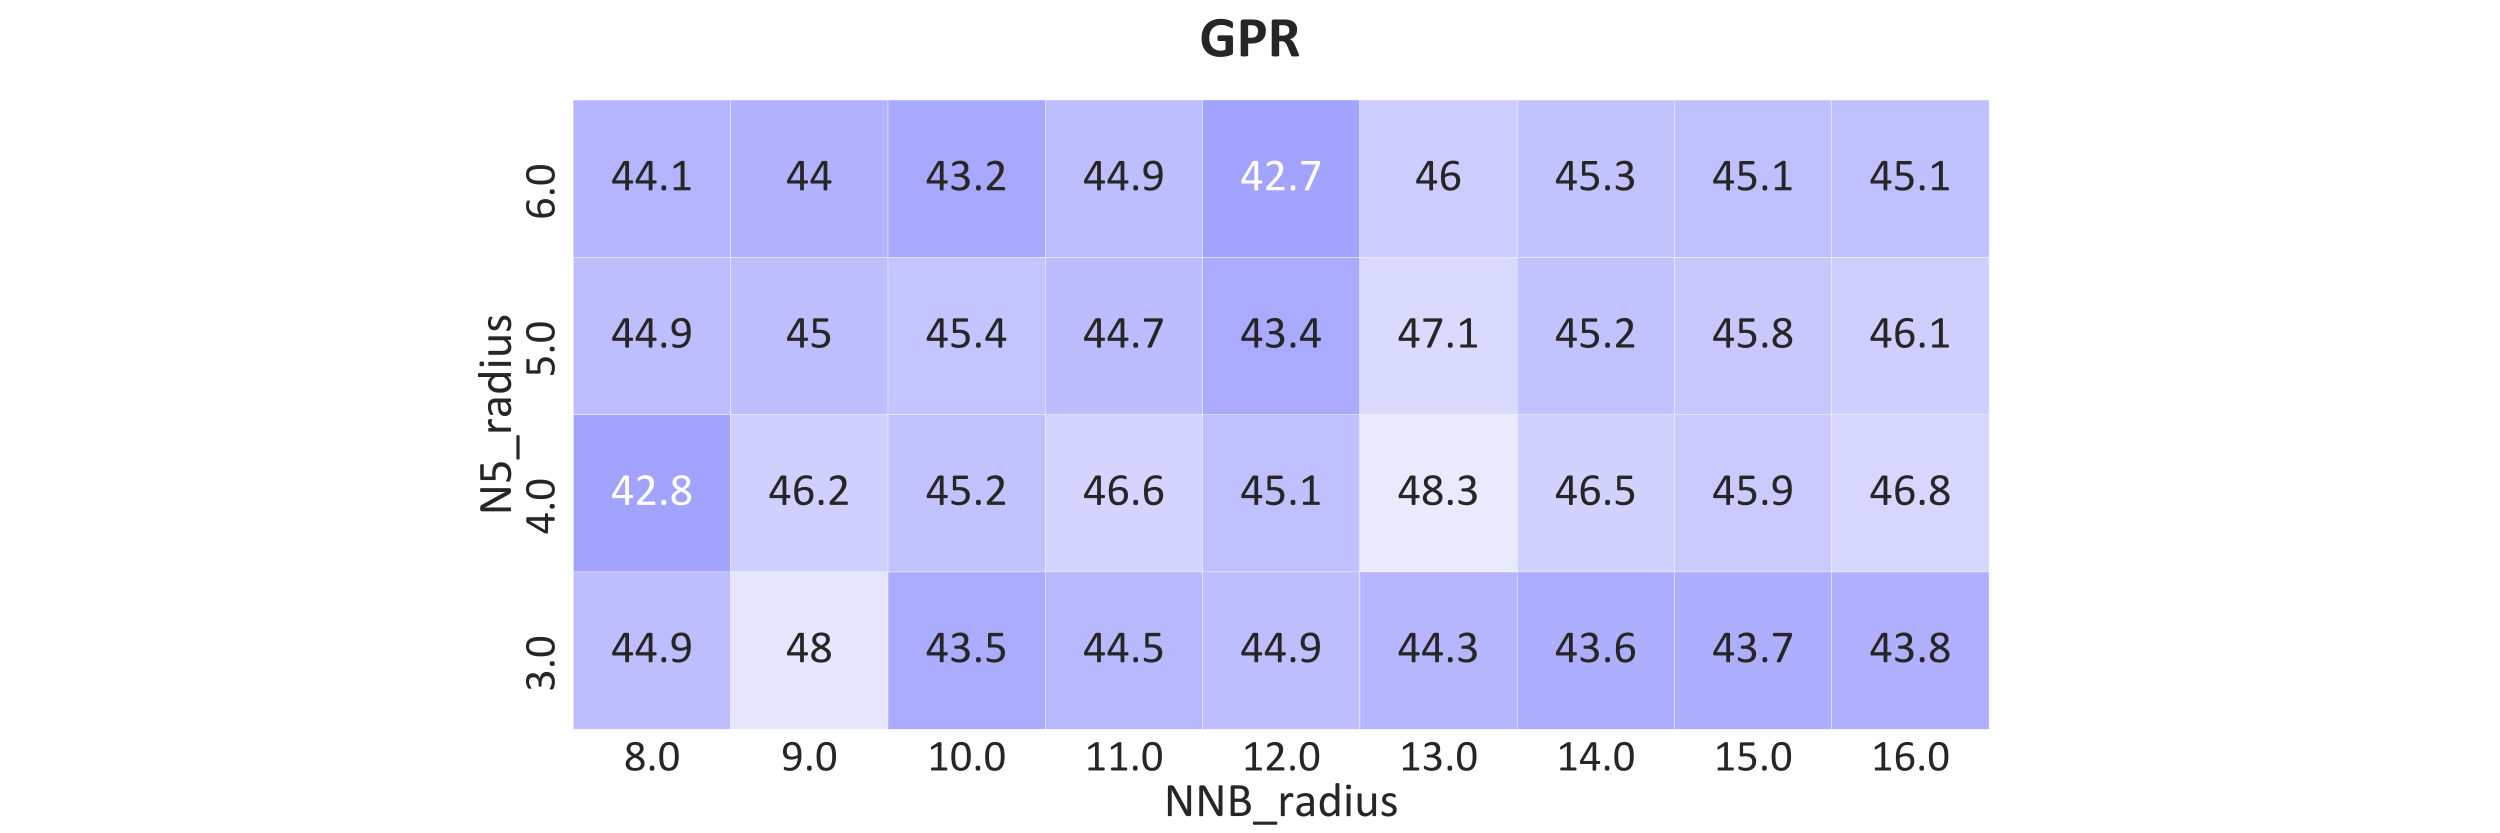 <?xml version="1.0" encoding="utf-8" standalone="no"?>
<!DOCTYPE svg PUBLIC "-//W3C//DTD SVG 1.1//EN"
  "http://www.w3.org/Graphics/SVG/1.1/DTD/svg11.dtd">
<!-- Created with matplotlib (https://matplotlib.org/) -->
<svg height="720pt" version="1.1" viewBox="0 0 2160 720" width="2160pt" xmlns="http://www.w3.org/2000/svg" xmlns:xlink="http://www.w3.org/1999/xlink">
 <defs>
  <style type="text/css">*{stroke-linecap:butt;stroke-linejoin:round;}</style>
 </defs>
 <g id="figure_1">
  <g id="patch_1">
   <path d="M 0 720 
L 2160 720 
L 2160 0 
L 0 0 
z
" style="fill:#ffffff;"/>
  </g>
  <g id="axes_1">
   <g id="patch_2">
    <path d="M 495.45 630 
L 1718.55 630 
L 1718.55 86.4 
L 495.45 86.4 
z
" style="fill:#eaeaf2;"/>
   </g>
   <g id="matplotlib.axis_1">
    <g id="xtick_1">
     <g id="text_1">
      <!-- 8.0 -->
      <g style="fill:#262626;" transform="translate(539.025 665.686)scale(0.385 -0.385)">
       <defs>
        <path d="M 46.578 16.219 
Q 46.578 12.109 45.109 8.906 
Q 43.656 5.719 40.891 3.516 
Q 38.141 1.312 34.078 0.188 
Q 30.031 -0.922 24.812 -0.922 
Q 19.922 -0.922 16.062 0.094 
Q 12.203 1.125 9.516 3.125 
Q 6.844 5.125 5.422 8.047 
Q 4 10.984 4 14.75 
Q 4 17.719 4.969 20.203 
Q 5.953 22.703 7.781 24.797 
Q 9.625 26.906 12.297 28.734 
Q 14.984 30.562 18.359 32.234 
Q 15.438 33.734 13.188 35.422 
Q 10.938 37.109 9.375 39.078 
Q 7.812 41.062 7 43.312 
Q 6.203 45.562 6.203 48.188 
Q 6.203 51.516 7.391 54.422 
Q 8.594 57.328 11 59.469 
Q 13.422 61.625 17.156 62.859 
Q 20.906 64.109 25.875 64.109 
Q 30.672 64.109 34.156 62.953 
Q 37.641 61.812 39.906 59.828 
Q 42.188 57.859 43.266 55.172 
Q 44.344 52.484 44.344 49.422 
Q 44.344 46.922 43.531 44.625 
Q 42.719 42.328 41.156 40.281 
Q 39.594 38.234 37.328 36.453 
Q 35.062 34.672 32.125 33.109 
Q 35.594 31.391 38.297 29.578 
Q 41.016 27.781 42.844 25.703 
Q 44.672 23.641 45.625 21.312 
Q 46.578 19 46.578 16.219 
z
M 36.031 48.641 
Q 36.031 50.688 35.328 52.344 
Q 34.625 54 33.25 55.172 
Q 31.891 56.344 29.859 56.953 
Q 27.828 57.562 25.25 57.562 
Q 19.969 57.562 17.25 55.172 
Q 14.547 52.781 14.547 48.641 
Q 14.547 46.734 15.203 45.094 
Q 15.875 43.453 17.266 41.984 
Q 18.656 40.531 20.781 39.141 
Q 22.906 37.75 25.828 36.234 
Q 30.766 38.766 33.391 41.844 
Q 36.031 44.922 36.031 48.641 
z
M 38.094 15.328 
Q 38.094 17.578 37.25 19.406 
Q 36.422 21.234 34.734 22.828 
Q 33.062 24.422 30.547 25.906 
Q 28.031 27.391 24.703 29 
Q 21.625 27.484 19.312 25.969 
Q 17 24.469 15.5 22.844 
Q 14.016 21.234 13.25 19.453 
Q 12.5 17.672 12.5 15.531 
Q 12.5 10.797 15.75 8.203 
Q 19 5.609 25.438 5.609 
Q 31.688 5.609 34.891 8.219 
Q 38.094 10.844 38.094 15.328 
z
" id="Calibri-56"/>
        <path d="M 17.875 5.328 
Q 17.875 1.859 16.719 0.703 
Q 15.578 -0.438 12.547 -0.438 
Q 9.625 -0.438 8.5 0.688 
Q 7.375 1.812 7.375 5.172 
Q 7.375 8.641 8.516 9.781 
Q 9.672 10.938 12.703 10.938 
Q 15.625 10.938 16.75 9.812 
Q 17.875 8.688 17.875 5.328 
z
" id="Calibri-46"/>
        <path d="M 47.219 31.734 
Q 47.219 24.469 46.062 18.453 
Q 44.922 12.453 42.25 8.125 
Q 39.594 3.812 35.297 1.438 
Q 31 -0.922 24.703 -0.922 
Q 18.75 -0.922 14.672 1.203 
Q 10.594 3.328 8.094 7.453 
Q 5.609 11.578 4.562 17.609 
Q 3.516 23.641 3.516 31.453 
Q 3.516 38.672 4.688 44.703 
Q 5.859 50.734 8.5 55.047 
Q 11.141 59.375 15.438 61.734 
Q 19.734 64.109 25.984 64.109 
Q 31.984 64.109 36.062 61.984 
Q 40.141 59.859 42.625 55.734 
Q 45.125 51.609 46.172 45.578 
Q 47.219 39.547 47.219 31.734 
z
M 38.625 31.156 
Q 38.625 35.891 38.281 39.641 
Q 37.938 43.406 37.281 46.281 
Q 36.625 49.172 35.562 51.25 
Q 34.516 53.328 33.047 54.656 
Q 31.594 56 29.703 56.609 
Q 27.828 57.234 25.484 57.234 
Q 21.344 57.234 18.75 55.281 
Q 16.156 53.328 14.672 49.906 
Q 13.188 46.484 12.641 41.891 
Q 12.109 37.312 12.109 32.031 
Q 12.109 24.953 12.844 20 
Q 13.578 15.047 15.156 11.922 
Q 16.75 8.797 19.219 7.375 
Q 21.688 5.953 25.203 5.953 
Q 27.938 5.953 30 6.828 
Q 32.078 7.719 33.562 9.344 
Q 35.062 10.984 36.031 13.281 
Q 37.016 15.578 37.594 18.359 
Q 38.188 21.141 38.406 24.391 
Q 38.625 27.641 38.625 31.156 
z
" id="Calibri-48"/>
       </defs>
       <use xlink:href="#Calibri-56"/>
       <use x="50.684" xlink:href="#Calibri-46"/>
       <use x="75.928" xlink:href="#Calibri-48"/>
      </g>
     </g>
    </g>
    <g id="xtick_2">
     <g id="text_2">
      <!-- 9.0 -->
      <g style="fill:#262626;" transform="translate(674.925 665.686)scale(0.385 -0.385)">
       <defs>
        <path d="M 45.609 34.078 
Q 45.609 29.984 45.109 25.781 
Q 44.625 21.578 43.453 17.688 
Q 42.281 13.812 40.297 10.422 
Q 38.328 7.031 35.328 4.484 
Q 32.328 1.953 28.203 0.516 
Q 24.078 -0.922 18.609 -0.922 
Q 16.5 -0.922 14.516 -0.656 
Q 12.547 -0.391 10.953 0 
Q 9.375 0.391 8.297 0.828 
Q 7.234 1.266 6.734 1.703 
Q 6.25 2.156 6.031 2.906 
Q 5.812 3.656 5.812 4.938 
Q 5.812 6 5.875 6.641 
Q 5.953 7.281 6.094 7.609 
Q 6.25 7.953 6.516 8.078 
Q 6.781 8.203 7.172 8.203 
Q 7.719 8.203 8.688 7.828 
Q 9.672 7.469 11.156 7.031 
Q 12.641 6.594 14.641 6.219 
Q 16.656 5.859 19.141 5.859 
Q 23.875 5.859 27.266 7.688 
Q 30.672 9.516 32.812 12.594 
Q 34.969 15.672 36.031 19.719 
Q 37.109 23.781 37.203 28.266 
Q 34.625 26.766 31 25.594 
Q 27.391 24.422 22.703 24.422 
Q 17.438 24.422 13.844 25.859 
Q 10.25 27.297 8.078 29.781 
Q 5.906 32.281 4.953 35.688 
Q 4 39.109 4 43.172 
Q 4 47.359 5.219 51.141 
Q 6.453 54.938 9.031 57.812 
Q 11.625 60.688 15.625 62.391 
Q 19.625 64.109 25.203 64.109 
Q 29.156 64.109 32.203 63.109 
Q 35.25 62.109 37.5 60.219 
Q 39.75 58.344 41.312 55.688 
Q 42.875 53.031 43.828 49.656 
Q 44.781 46.297 45.188 42.359 
Q 45.609 38.422 45.609 34.078 
z
M 37.062 35.016 
Q 37.062 41.266 36.234 45.531 
Q 35.406 49.812 33.781 52.438 
Q 32.172 55.078 29.828 56.25 
Q 27.484 57.422 24.422 57.422 
Q 21.234 57.422 18.984 56.266 
Q 16.75 55.125 15.312 53.188 
Q 13.875 51.266 13.188 48.828 
Q 12.5 46.391 12.5 43.797 
Q 12.5 40.922 13.109 38.531 
Q 13.719 36.141 15.078 34.469 
Q 16.453 32.812 18.641 31.906 
Q 20.844 31 24.078 31 
Q 27.734 31 31.156 32.094 
Q 34.578 33.203 37.062 35.016 
z
" id="Calibri-57"/>
       </defs>
       <use xlink:href="#Calibri-57"/>
       <use x="50.684" xlink:href="#Calibri-46"/>
       <use x="75.928" xlink:href="#Calibri-48"/>
      </g>
     </g>
    </g>
    <g id="xtick_3">
     <g id="text_3">
      <!-- 10.0 -->
      <g style="fill:#262626;" transform="translate(801.067 665.686)scale(0.385 -0.385)">
       <defs>
        <path d="M 45.266 3.328 
Q 45.266 2.391 45.109 1.75 
Q 44.969 1.125 44.719 0.734 
Q 44.484 0.344 44.156 0.172 
Q 43.844 0 43.5 0 
L 10.5 0 
Q 10.156 0 9.859 0.172 
Q 9.578 0.344 9.297 0.734 
Q 9.031 1.125 8.875 1.75 
Q 8.734 2.391 8.734 3.328 
Q 8.734 4.203 8.875 4.828 
Q 9.031 5.469 9.25 5.875 
Q 9.469 6.297 9.781 6.516 
Q 10.109 6.734 10.5 6.734 
L 23.688 6.734 
L 23.688 54.781 
L 11.469 47.516 
Q 10.547 47.016 9.984 46.922 
Q 9.422 46.828 9.078 47.141 
Q 8.734 47.469 8.609 48.188 
Q 8.5 48.922 8.5 50.047 
Q 8.5 50.875 8.562 51.453 
Q 8.641 52.047 8.781 52.438 
Q 8.938 52.828 9.203 53.125 
Q 9.469 53.422 9.906 53.719 
L 24.469 63.031 
Q 24.656 63.188 24.953 63.281 
Q 25.25 63.375 25.688 63.469 
Q 26.125 63.578 26.703 63.594 
Q 27.297 63.625 28.172 63.625 
Q 29.344 63.625 30.125 63.516 
Q 30.906 63.422 31.344 63.25 
Q 31.781 63.094 31.922 62.812 
Q 32.078 62.547 32.078 62.25 
L 32.078 6.734 
L 43.5 6.734 
Q 43.891 6.734 44.234 6.516 
Q 44.578 6.297 44.797 5.875 
Q 45.016 5.469 45.141 4.828 
Q 45.266 4.203 45.266 3.328 
z
" id="Calibri-49"/>
       </defs>
       <use xlink:href="#Calibri-49"/>
       <use x="50.684" xlink:href="#Calibri-48"/>
       <use x="101.367" xlink:href="#Calibri-46"/>
       <use x="126.611" xlink:href="#Calibri-48"/>
      </g>
     </g>
    </g>
    <g id="xtick_4">
     <g id="text_4">
      <!-- 11.0 -->
      <g style="fill:#262626;" transform="translate(936.967 665.686)scale(0.385 -0.385)">
       <use xlink:href="#Calibri-49"/>
       <use x="50.684" xlink:href="#Calibri-49"/>
       <use x="101.367" xlink:href="#Calibri-46"/>
       <use x="126.611" xlink:href="#Calibri-48"/>
      </g>
     </g>
    </g>
    <g id="xtick_5">
     <g id="text_5">
      <!-- 12.0 -->
      <g style="fill:#262626;" transform="translate(1072.867 665.686)scale(0.385 -0.385)">
       <defs>
        <path d="M 45.125 3.609 
Q 45.125 2.734 45 2.047 
Q 44.875 1.375 44.656 0.906 
Q 44.438 0.438 44.062 0.219 
Q 43.703 0 43.266 0 
L 8.344 0 
Q 7.672 0 7.156 0.172 
Q 6.641 0.344 6.266 0.734 
Q 5.906 1.125 5.734 1.859 
Q 5.562 2.594 5.562 3.656 
Q 5.562 4.641 5.641 5.375 
Q 5.719 6.109 5.953 6.672 
Q 6.203 7.234 6.562 7.781 
Q 6.938 8.344 7.516 8.984 
L 19.781 21.969 
Q 24.031 26.469 26.594 30.031 
Q 29.156 33.594 30.547 36.516 
Q 31.938 39.453 32.375 41.844 
Q 32.812 44.234 32.812 46.344 
Q 32.812 48.438 32.125 50.312 
Q 31.453 52.203 30.156 53.609 
Q 28.859 55.031 26.906 55.859 
Q 24.953 56.688 22.406 56.688 
Q 19.438 56.688 17.062 55.859 
Q 14.703 55.031 12.922 54.047 
Q 11.141 53.078 9.938 52.25 
Q 8.734 51.422 8.156 51.422 
Q 7.812 51.422 7.547 51.609 
Q 7.281 51.812 7.109 52.25 
Q 6.938 52.688 6.828 53.422 
Q 6.734 54.156 6.734 55.172 
Q 6.734 55.906 6.781 56.438 
Q 6.844 56.984 6.953 57.375 
Q 7.078 57.766 7.266 58.109 
Q 7.469 58.453 8.047 58.953 
Q 8.641 59.469 10.078 60.344 
Q 11.531 61.234 13.703 62.078 
Q 15.875 62.938 18.484 63.516 
Q 21.094 64.109 23.969 64.109 
Q 28.562 64.109 32 62.812 
Q 35.453 61.531 37.719 59.281 
Q 39.984 57.031 41.109 54.047 
Q 42.234 51.078 42.234 47.703 
Q 42.234 44.672 41.688 41.672 
Q 41.156 38.672 39.422 35.172 
Q 37.703 31.688 34.422 27.406 
Q 31.156 23.141 25.734 17.578 
L 15.719 7.125 
L 43.219 7.125 
Q 43.609 7.125 43.969 6.906 
Q 44.344 6.688 44.609 6.25 
Q 44.875 5.812 45 5.156 
Q 45.125 4.5 45.125 3.609 
z
" id="Calibri-50"/>
       </defs>
       <use xlink:href="#Calibri-49"/>
       <use x="50.684" xlink:href="#Calibri-50"/>
       <use x="101.367" xlink:href="#Calibri-46"/>
       <use x="126.611" xlink:href="#Calibri-48"/>
      </g>
     </g>
    </g>
    <g id="xtick_6">
     <g id="text_6">
      <!-- 13.0 -->
      <g style="fill:#262626;" transform="translate(1208.767 665.686)scale(0.385 -0.385)">
       <defs>
        <path d="M 44.625 18.062 
Q 44.625 13.719 43.109 10.219 
Q 41.609 6.734 38.766 4.25 
Q 35.938 1.766 31.781 0.422 
Q 27.641 -0.922 22.406 -0.922 
Q 19.234 -0.922 16.469 -0.406 
Q 13.719 0.094 11.562 0.797 
Q 9.422 1.516 8 2.266 
Q 6.594 3.031 6.219 3.375 
Q 5.859 3.719 5.656 4.047 
Q 5.469 4.391 5.312 4.875 
Q 5.172 5.375 5.094 6.078 
Q 5.031 6.781 5.031 7.812 
Q 5.031 9.578 5.375 10.25 
Q 5.719 10.938 6.344 10.938 
Q 6.781 10.938 8.078 10.156 
Q 9.375 9.375 11.391 8.469 
Q 13.422 7.562 16.125 6.781 
Q 18.844 6 22.172 6 
Q 25.391 6 27.828 6.828 
Q 30.281 7.672 31.938 9.172 
Q 33.594 10.688 34.422 12.766 
Q 35.25 14.844 35.25 17.281 
Q 35.25 19.969 34.203 22.109 
Q 33.156 24.266 31.125 25.828 
Q 29.109 27.391 26.141 28.219 
Q 23.188 29.047 19.438 29.047 
L 13.422 29.047 
Q 13.031 29.047 12.672 29.219 
Q 12.312 29.391 12.031 29.781 
Q 11.766 30.172 11.594 30.812 
Q 11.422 31.453 11.422 32.469 
Q 11.422 33.406 11.562 34.016 
Q 11.719 34.625 11.984 34.984 
Q 12.25 35.359 12.594 35.516 
Q 12.938 35.688 13.375 35.688 
L 18.891 35.688 
Q 22.125 35.688 24.688 36.516 
Q 27.25 37.359 29.031 38.922 
Q 30.812 40.484 31.766 42.656 
Q 32.719 44.828 32.719 47.516 
Q 32.719 49.469 32.078 51.25 
Q 31.453 53.031 30.172 54.344 
Q 28.906 55.672 26.922 56.422 
Q 24.953 57.172 22.359 57.172 
Q 19.531 57.172 17.156 56.312 
Q 14.797 55.469 12.938 54.484 
Q 11.078 53.516 9.859 52.656 
Q 8.641 51.812 8.156 51.812 
Q 7.812 51.812 7.547 51.922 
Q 7.281 52.047 7.109 52.406 
Q 6.938 52.781 6.859 53.438 
Q 6.781 54.109 6.781 55.172 
Q 6.781 55.906 6.828 56.469 
Q 6.891 57.031 7.031 57.438 
Q 7.172 57.859 7.359 58.203 
Q 7.562 58.547 8.031 59 
Q 8.5 59.469 9.906 60.344 
Q 11.328 61.234 13.406 62.078 
Q 15.484 62.938 18.188 63.516 
Q 20.906 64.109 24.031 64.109 
Q 28.422 64.109 31.734 62.984 
Q 35.062 61.859 37.281 59.812 
Q 39.5 57.766 40.594 54.906 
Q 41.703 52.047 41.703 48.578 
Q 41.703 45.609 40.922 43.047 
Q 40.141 40.484 38.625 38.5 
Q 37.109 36.531 34.906 35.125 
Q 32.719 33.734 29.828 33.203 
L 29.828 33.109 
Q 33.109 32.766 35.812 31.469 
Q 38.531 30.172 40.484 28.219 
Q 42.438 26.266 43.531 23.656 
Q 44.625 21.047 44.625 18.062 
z
" id="Calibri-51"/>
       </defs>
       <use xlink:href="#Calibri-49"/>
       <use x="50.684" xlink:href="#Calibri-51"/>
       <use x="101.367" xlink:href="#Calibri-46"/>
       <use x="126.611" xlink:href="#Calibri-48"/>
      </g>
     </g>
    </g>
    <g id="xtick_7">
     <g id="text_7">
      <!-- 14.0 -->
      <g style="fill:#262626;" transform="translate(1344.667 665.686)scale(0.385 -0.385)">
       <defs>
        <path d="M 47.797 17.969 
Q 47.797 16.359 47.312 15.422 
Q 46.828 14.5 45.953 14.5 
L 38.812 14.5 
L 38.812 1.219 
Q 38.812 0.828 38.609 0.562 
Q 38.422 0.297 37.938 0.094 
Q 37.453 -0.094 36.672 -0.188 
Q 35.891 -0.297 34.672 -0.297 
Q 33.5 -0.297 32.719 -0.188 
Q 31.938 -0.094 31.469 0.094 
Q 31 0.297 30.828 0.562 
Q 30.672 0.828 30.672 1.219 
L 30.672 14.5 
L 4.594 14.5 
Q 4 14.5 3.609 14.641 
Q 3.219 14.797 2.906 15.188 
Q 2.594 15.578 2.469 16.312 
Q 2.344 17.047 2.344 18.219 
Q 2.344 19.141 2.391 19.875 
Q 2.438 20.609 2.578 21.219 
Q 2.734 21.828 2.969 22.391 
Q 3.219 22.953 3.562 23.578 
L 26.312 61.969 
Q 26.562 62.359 27.016 62.641 
Q 27.484 62.938 28.219 63.125 
Q 28.953 63.328 30.031 63.406 
Q 31.109 63.484 32.562 63.484 
Q 34.188 63.484 35.375 63.359 
Q 36.578 63.234 37.297 63.031 
Q 38.031 62.844 38.422 62.516 
Q 38.812 62.203 38.812 61.766 
L 38.812 21.438 
L 45.953 21.438 
Q 46.781 21.438 47.281 20.578 
Q 47.797 19.734 47.797 17.969 
z
M 30.672 56.109 
L 30.562 56.109 
L 10.016 21.438 
L 30.672 21.438 
z
" id="Calibri-52"/>
       </defs>
       <use xlink:href="#Calibri-49"/>
       <use x="50.684" xlink:href="#Calibri-52"/>
       <use x="101.367" xlink:href="#Calibri-46"/>
       <use x="126.611" xlink:href="#Calibri-48"/>
      </g>
     </g>
    </g>
    <g id="xtick_8">
     <g id="text_8">
      <!-- 15.0 -->
      <g style="fill:#262626;" transform="translate(1480.567 665.686)scale(0.385 -0.385)">
       <defs>
        <path d="M 44.828 20.312 
Q 44.828 15.234 43.109 11.281 
Q 41.406 7.328 38.281 4.609 
Q 35.156 1.906 30.828 0.484 
Q 26.516 -0.922 21.234 -0.922 
Q 18.312 -0.922 15.672 -0.5 
Q 13.031 -0.094 10.984 0.516 
Q 8.938 1.125 7.609 1.703 
Q 6.297 2.297 5.922 2.641 
Q 5.562 2.984 5.422 3.266 
Q 5.281 3.562 5.156 3.969 
Q 5.031 4.391 4.984 5.031 
Q 4.938 5.672 4.938 6.547 
Q 4.938 7.375 5 8.031 
Q 5.078 8.688 5.266 9.094 
Q 5.469 9.516 5.734 9.703 
Q 6 9.906 6.344 9.906 
Q 6.844 9.906 7.859 9.297 
Q 8.891 8.688 10.625 7.984 
Q 12.359 7.281 14.922 6.641 
Q 17.484 6 21 6 
Q 24.266 6 27 6.781 
Q 29.734 7.562 31.703 9.219 
Q 33.688 10.891 34.812 13.406 
Q 35.938 15.922 35.938 19.531 
Q 35.938 22.562 34.984 24.875 
Q 34.031 27.203 32.047 28.734 
Q 30.078 30.281 27.047 31.031 
Q 24.031 31.781 19.828 31.781 
Q 16.844 31.781 14.688 31.484 
Q 12.547 31.203 10.688 31.203 
Q 9.328 31.203 8.734 31.828 
Q 8.156 32.469 8.156 34.281 
L 8.156 60.016 
Q 8.156 61.625 8.906 62.406 
Q 9.672 63.188 11.078 63.188 
L 39.062 63.188 
Q 39.453 63.188 39.812 62.969 
Q 40.188 62.75 40.422 62.297 
Q 40.672 61.859 40.797 61.172 
Q 40.922 60.5 40.922 59.578 
Q 40.922 57.812 40.422 56.828 
Q 39.938 55.859 39.062 55.859 
L 15.484 55.859 
L 15.484 38.141 
Q 17.188 38.375 18.969 38.422 
Q 20.75 38.484 23.094 38.484 
Q 28.516 38.484 32.562 37.188 
Q 36.625 35.891 39.328 33.516 
Q 42.047 31.156 43.438 27.781 
Q 44.828 24.422 44.828 20.312 
z
" id="Calibri-53"/>
       </defs>
       <use xlink:href="#Calibri-49"/>
       <use x="50.684" xlink:href="#Calibri-53"/>
       <use x="101.367" xlink:href="#Calibri-46"/>
       <use x="126.611" xlink:href="#Calibri-48"/>
      </g>
     </g>
    </g>
    <g id="xtick_9">
     <g id="text_9">
      <!-- 16.0 -->
      <g style="fill:#262626;" transform="translate(1616.467 665.686)scale(0.385 -0.385)">
       <defs>
        <path d="M 46.734 20.453 
Q 46.734 16.312 45.453 12.422 
Q 44.188 8.547 41.547 5.594 
Q 38.922 2.641 34.859 0.859 
Q 30.812 -0.922 25.297 -0.922 
Q 21.344 -0.922 18.312 0.047 
Q 15.281 1.031 13.031 2.828 
Q 10.797 4.641 9.297 7.266 
Q 7.812 9.906 6.906 13.281 
Q 6 16.656 5.609 20.656 
Q 5.219 24.656 5.219 29.25 
Q 5.219 33.297 5.656 37.453 
Q 6.109 41.609 7.219 45.453 
Q 8.344 49.312 10.266 52.703 
Q 12.203 56.109 15.109 58.625 
Q 18.016 61.141 22.062 62.594 
Q 26.125 64.062 31.5 64.062 
Q 33.297 64.062 35.156 63.844 
Q 37.016 63.625 38.578 63.25 
Q 40.141 62.891 41.203 62.453 
Q 42.281 62.016 42.625 61.734 
Q 42.969 61.469 43.141 61.156 
Q 43.312 60.844 43.406 60.469 
Q 43.5 60.109 43.547 59.641 
Q 43.609 59.188 43.609 58.5 
Q 43.609 57.625 43.578 56.984 
Q 43.562 56.344 43.391 55.953 
Q 43.219 55.562 42.938 55.359 
Q 42.672 55.172 42.234 55.172 
Q 41.703 55.172 40.766 55.516 
Q 39.844 55.859 38.516 56.266 
Q 37.203 56.688 35.328 57.031 
Q 33.453 57.375 30.953 57.375 
Q 26.422 57.375 23.141 55.516 
Q 19.875 53.656 17.797 50.531 
Q 15.719 47.406 14.719 43.281 
Q 13.719 39.156 13.578 34.672 
Q 14.844 35.406 16.422 36.125 
Q 18.016 36.859 19.891 37.438 
Q 21.781 38.031 23.875 38.391 
Q 25.984 38.766 28.375 38.766 
Q 33.5 38.766 37.016 37.375 
Q 40.531 35.984 42.703 33.516 
Q 44.875 31.062 45.797 27.703 
Q 46.734 24.359 46.734 20.453 
z
M 38.234 19.672 
Q 38.234 22.516 37.672 24.828 
Q 37.109 27.156 35.781 28.766 
Q 34.469 30.375 32.266 31.25 
Q 30.078 32.125 26.859 32.125 
Q 25.047 32.125 23.234 31.812 
Q 21.438 31.5 19.75 30.938 
Q 18.062 30.375 16.516 29.609 
Q 14.984 28.859 13.719 27.984 
Q 13.719 21.688 14.516 17.438 
Q 15.328 13.188 16.859 10.625 
Q 18.406 8.062 20.703 6.953 
Q 23 5.859 26.078 5.859 
Q 29.203 5.859 31.5 7.031 
Q 33.797 8.203 35.297 10.172 
Q 36.812 12.156 37.516 14.625 
Q 38.234 17.094 38.234 19.672 
z
" id="Calibri-54"/>
       </defs>
       <use xlink:href="#Calibri-49"/>
       <use x="50.684" xlink:href="#Calibri-54"/>
       <use x="101.367" xlink:href="#Calibri-46"/>
       <use x="126.611" xlink:href="#Calibri-48"/>
      </g>
     </g>
    </g>
    <g id="text_10">
     <!-- NNB_radius -->
     <g style="fill:#262626;" transform="translate(1005.524 705.079)scale(0.42 -0.42)">
      <defs>
       <path d="M 56.156 3.469 
Q 56.156 2.484 55.828 1.797 
Q 55.516 1.125 55 0.688 
Q 54.5 0.25 53.859 0.047 
Q 53.219 -0.141 52.594 -0.141 
L 49.906 -0.141 
Q 48.641 -0.141 47.688 0.125 
Q 46.734 0.391 45.875 1.094 
Q 45.016 1.812 44.156 3.031 
Q 43.312 4.25 42.281 6.156 
L 22.359 42.094 
Q 20.797 44.875 19.203 47.922 
Q 17.625 50.984 16.266 53.859 
L 16.156 53.859 
Q 16.266 50.344 16.312 46.672 
Q 16.359 43.016 16.359 39.406 
L 16.359 1.266 
Q 16.359 0.922 16.156 0.609 
Q 15.969 0.297 15.5 0.125 
Q 15.047 -0.047 14.281 -0.172 
Q 13.531 -0.297 12.359 -0.297 
Q 11.188 -0.297 10.422 -0.172 
Q 9.672 -0.047 9.234 0.125 
Q 8.797 0.297 8.594 0.609 
Q 8.406 0.922 8.406 1.266 
L 8.406 59.578 
Q 8.406 61.531 9.469 62.359 
Q 10.547 63.188 11.812 63.188 
L 15.828 63.188 
Q 17.234 63.188 18.188 62.938 
Q 19.141 62.703 19.891 62.141 
Q 20.656 61.578 21.359 60.578 
Q 22.078 59.578 22.906 58.062 
L 38.234 30.328 
Q 39.656 27.781 40.969 25.359 
Q 42.281 22.953 43.5 20.609 
Q 44.734 18.266 45.922 15.984 
Q 47.125 13.719 48.297 11.422 
L 48.344 11.422 
Q 48.25 15.281 48.219 19.453 
Q 48.188 23.641 48.188 27.484 
L 48.188 61.766 
Q 48.188 62.109 48.375 62.406 
Q 48.578 62.703 49.047 62.922 
Q 49.516 63.141 50.266 63.234 
Q 51.031 63.328 52.25 63.328 
Q 53.328 63.328 54.109 63.234 
Q 54.891 63.141 55.328 62.922 
Q 55.766 62.703 55.953 62.406 
Q 56.156 62.109 56.156 61.766 
z
" id="Calibri-78"/>
       <path d="M 50.047 18.109 
Q 50.047 15.141 49.281 12.625 
Q 48.531 10.109 47.156 8.109 
Q 45.797 6.109 43.859 4.594 
Q 41.938 3.078 39.516 2.047 
Q 37.109 1.031 34.344 0.516 
Q 31.594 0 28.031 0 
L 11.531 0 
Q 10.406 0 9.406 0.75 
Q 8.406 1.516 8.406 3.422 
L 8.406 59.766 
Q 8.406 61.672 9.406 62.422 
Q 10.406 63.188 11.531 63.188 
L 25.875 63.188 
Q 31.547 63.188 35.156 62.109 
Q 38.766 61.031 41.188 58.984 
Q 43.609 56.938 44.828 53.953 
Q 46.047 50.984 46.047 47.219 
Q 46.047 44.969 45.5 42.922 
Q 44.969 40.875 43.922 39.141 
Q 42.875 37.406 41.281 36.031 
Q 39.703 34.672 37.641 33.797 
Q 40.234 33.297 42.484 32 
Q 44.734 30.719 46.406 28.703 
Q 48.094 26.703 49.062 24.016 
Q 50.047 21.344 50.047 18.109 
z
M 37.406 46.391 
Q 37.406 48.688 36.766 50.531 
Q 36.141 52.391 34.766 53.688 
Q 33.406 54.984 31.203 55.656 
Q 29 56.344 25.391 56.344 
L 16.703 56.344 
L 16.703 35.891 
L 26.266 35.891 
Q 29.547 35.891 31.547 36.734 
Q 33.547 37.594 34.859 39.031 
Q 36.188 40.484 36.797 42.406 
Q 37.406 44.344 37.406 46.391 
z
M 41.219 17.625 
Q 41.219 20.453 40.312 22.594 
Q 39.406 24.75 37.672 26.219 
Q 35.938 27.688 33.328 28.438 
Q 30.719 29.203 26.766 29.203 
L 16.703 29.203 
L 16.703 6.938 
L 28.906 6.938 
Q 31.781 6.938 33.922 7.609 
Q 36.078 8.297 37.719 9.641 
Q 39.359 10.984 40.281 12.984 
Q 41.219 14.984 41.219 17.625 
z
" id="Calibri-66"/>
       <path d="M 50 -14.547 
Q 50 -16.266 49.609 -17.047 
Q 49.219 -17.828 48.391 -17.828 
L 1.375 -17.828 
Q 0.531 -17.828 0.094 -17.094 
Q -0.344 -16.359 -0.344 -14.656 
Q -0.344 -12.984 0.094 -12.156 
Q 0.531 -11.328 1.375 -11.328 
L 48.391 -11.328 
Q 49.172 -11.328 49.578 -12.109 
Q 50 -12.891 50 -14.547 
z
" id="Calibri-95"/>
       <path d="M 33.156 42.281 
Q 33.156 41.219 33.109 40.484 
Q 33.062 39.75 32.906 39.328 
Q 32.766 38.922 32.547 38.703 
Q 32.328 38.484 31.938 38.484 
Q 31.547 38.484 30.984 38.703 
Q 30.422 38.922 29.703 39.141 
Q 29 39.359 28.125 39.547 
Q 27.25 39.75 26.219 39.75 
Q 25 39.75 23.828 39.25 
Q 22.656 38.766 21.359 37.641 
Q 20.062 36.531 18.641 34.672 
Q 17.234 32.812 15.531 30.125 
L 15.531 1.219 
Q 15.531 0.828 15.328 0.562 
Q 15.141 0.297 14.703 0.094 
Q 14.266 -0.094 13.484 -0.188 
Q 12.703 -0.297 11.469 -0.297 
Q 10.297 -0.297 9.516 -0.188 
Q 8.734 -0.094 8.266 0.094 
Q 7.812 0.297 7.641 0.562 
Q 7.469 0.828 7.469 1.219 
L 7.469 45.172 
Q 7.469 45.562 7.609 45.828 
Q 7.766 46.094 8.203 46.312 
Q 8.641 46.531 9.328 46.609 
Q 10.016 46.688 11.141 46.688 
Q 12.203 46.688 12.906 46.609 
Q 13.625 46.531 14.016 46.312 
Q 14.406 46.094 14.578 45.828 
Q 14.75 45.562 14.75 45.172 
L 14.75 38.766 
Q 16.547 41.406 18.141 43.062 
Q 19.734 44.734 21.141 45.672 
Q 22.562 46.625 23.953 46.984 
Q 25.344 47.359 26.766 47.359 
Q 27.391 47.359 28.188 47.281 
Q 29 47.219 29.875 47.016 
Q 30.766 46.828 31.469 46.578 
Q 32.172 46.344 32.469 46.094 
Q 32.766 45.844 32.859 45.625 
Q 32.953 45.406 33.031 45.062 
Q 33.109 44.734 33.125 44.062 
Q 33.156 43.406 33.156 42.281 
z
" id="Calibri-114"/>
       <path d="M 40.578 1.172 
Q 40.578 0.594 40.188 0.297 
Q 39.797 0 39.109 -0.141 
Q 38.422 -0.297 37.109 -0.297 
Q 35.844 -0.297 35.078 -0.141 
Q 34.328 0 33.984 0.297 
Q 33.641 0.594 33.641 1.172 
L 33.641 5.562 
Q 30.766 2.484 27.219 0.781 
Q 23.688 -0.922 19.734 -0.922 
Q 16.266 -0.922 13.453 -0.016 
Q 10.641 0.875 8.656 2.578 
Q 6.688 4.297 5.594 6.781 
Q 4.5 9.281 4.5 12.453 
Q 4.5 16.156 6 18.891 
Q 7.516 21.625 10.344 23.438 
Q 13.188 25.25 17.281 26.141 
Q 21.391 27.047 26.516 27.047 
L 32.562 27.047 
L 32.562 30.469 
Q 32.562 33.016 32.031 34.969 
Q 31.5 36.922 30.297 38.203 
Q 29.109 39.5 27.203 40.156 
Q 25.297 40.828 22.516 40.828 
Q 19.531 40.828 17.156 40.109 
Q 14.797 39.406 13.016 38.547 
Q 11.234 37.703 10.031 36.984 
Q 8.844 36.281 8.25 36.281 
Q 7.859 36.281 7.562 36.469 
Q 7.281 36.672 7.062 37.062 
Q 6.844 37.453 6.734 38.062 
Q 6.641 38.672 6.641 39.406 
Q 6.641 40.625 6.812 41.328 
Q 6.984 42.047 7.641 42.672 
Q 8.297 43.312 9.906 44.156 
Q 11.531 45.016 13.625 45.719 
Q 15.719 46.438 18.203 46.891 
Q 20.703 47.359 23.25 47.359 
Q 27.984 47.359 31.297 46.281 
Q 34.625 45.219 36.672 43.141 
Q 38.719 41.062 39.641 37.984 
Q 40.578 34.906 40.578 30.812 
z
M 32.562 21.234 
L 25.688 21.234 
Q 22.359 21.234 19.922 20.672 
Q 17.484 20.125 15.875 19.016 
Q 14.266 17.922 13.5 16.375 
Q 12.75 14.844 12.75 12.844 
Q 12.75 9.422 14.922 7.391 
Q 17.094 5.375 21 5.375 
Q 24.172 5.375 26.875 6.984 
Q 29.594 8.594 32.562 11.922 
z
" id="Calibri-97"/>
       <path d="M 45.125 1.219 
Q 45.125 0.828 44.953 0.531 
Q 44.781 0.25 44.359 0.078 
Q 43.953 -0.094 43.266 -0.188 
Q 42.578 -0.297 41.609 -0.297 
Q 40.578 -0.297 39.891 -0.188 
Q 39.203 -0.094 38.766 0.078 
Q 38.328 0.25 38.125 0.531 
Q 37.938 0.828 37.938 1.219 
L 37.938 7.031 
Q 34.469 3.266 30.734 1.172 
Q 27 -0.922 22.562 -0.922 
Q 17.719 -0.922 14.297 0.953 
Q 10.891 2.828 8.766 6.031 
Q 6.641 9.234 5.656 13.547 
Q 4.688 17.875 4.688 22.656 
Q 4.688 28.328 5.906 32.891 
Q 7.125 37.453 9.516 40.672 
Q 11.922 43.891 15.453 45.625 
Q 19 47.359 23.641 47.359 
Q 27.484 47.359 30.688 45.672 
Q 33.891 44 37.016 40.719 
L 37.016 66.266 
Q 37.016 66.609 37.188 66.922 
Q 37.359 67.234 37.844 67.406 
Q 38.328 67.578 39.078 67.703 
Q 39.844 67.828 41.016 67.828 
Q 42.234 67.828 43.016 67.703 
Q 43.797 67.578 44.234 67.406 
Q 44.672 67.234 44.891 66.922 
Q 45.125 66.609 45.125 66.266 
z
M 37.016 32.125 
Q 33.734 36.188 30.688 38.312 
Q 27.641 40.438 24.312 40.438 
Q 21.234 40.438 19.078 38.969 
Q 16.938 37.5 15.594 35.109 
Q 14.266 32.719 13.641 29.688 
Q 13.031 26.656 13.031 23.531 
Q 13.031 20.219 13.547 17.047 
Q 14.062 13.875 15.328 11.406 
Q 16.609 8.938 18.703 7.438 
Q 20.797 5.953 23.969 5.953 
Q 25.594 5.953 27.078 6.391 
Q 28.562 6.844 30.125 7.859 
Q 31.688 8.891 33.391 10.516 
Q 35.109 12.156 37.016 14.547 
z
" id="Calibri-100"/>
       <path d="M 15.531 1.219 
Q 15.531 0.828 15.328 0.562 
Q 15.141 0.297 14.703 0.094 
Q 14.266 -0.094 13.484 -0.188 
Q 12.703 -0.297 11.469 -0.297 
Q 10.297 -0.297 9.516 -0.188 
Q 8.734 -0.094 8.266 0.094 
Q 7.812 0.297 7.641 0.562 
Q 7.469 0.828 7.469 1.219 
L 7.469 45.172 
Q 7.469 45.516 7.641 45.797 
Q 7.812 46.094 8.266 46.281 
Q 8.734 46.484 9.516 46.578 
Q 10.297 46.688 11.469 46.688 
Q 12.703 46.688 13.484 46.578 
Q 14.266 46.484 14.703 46.281 
Q 15.141 46.094 15.328 45.797 
Q 15.531 45.516 15.531 45.172 
z
M 16.453 60.016 
Q 16.453 57.172 15.375 56.141 
Q 14.312 55.125 11.422 55.125 
Q 8.594 55.125 7.547 56.125 
Q 6.5 57.125 6.5 59.906 
Q 6.5 62.75 7.562 63.766 
Q 8.641 64.797 11.531 64.797 
Q 14.359 64.797 15.406 63.797 
Q 16.453 62.797 16.453 60.016 
z
" id="Calibri-105"/>
       <path d="M 45.125 1.219 
Q 45.125 0.828 44.953 0.562 
Q 44.781 0.297 44.328 0.094 
Q 43.891 -0.094 43.188 -0.188 
Q 42.484 -0.297 41.453 -0.297 
Q 40.328 -0.297 39.625 -0.188 
Q 38.922 -0.094 38.5 0.094 
Q 38.094 0.297 37.938 0.562 
Q 37.797 0.828 37.797 1.219 
L 37.797 7.031 
Q 34.031 2.875 30.359 0.969 
Q 26.703 -0.922 22.953 -0.922 
Q 18.562 -0.922 15.547 0.531 
Q 12.547 2 10.688 4.516 
Q 8.844 7.031 8.031 10.375 
Q 7.234 13.719 7.234 18.5 
L 7.234 45.172 
Q 7.234 45.562 7.391 45.828 
Q 7.562 46.094 8.047 46.312 
Q 8.547 46.531 9.328 46.609 
Q 10.109 46.688 11.281 46.688 
Q 12.453 46.688 13.234 46.609 
Q 14.016 46.531 14.469 46.312 
Q 14.938 46.094 15.125 45.828 
Q 15.328 45.562 15.328 45.172 
L 15.328 19.578 
Q 15.328 15.719 15.891 13.391 
Q 16.453 11.078 17.594 9.438 
Q 18.75 7.812 20.5 6.906 
Q 22.266 6 24.609 6 
Q 27.641 6 30.641 8.141 
Q 33.641 10.297 37.016 14.453 
L 37.016 45.172 
Q 37.016 45.562 37.188 45.828 
Q 37.359 46.094 37.844 46.312 
Q 38.328 46.531 39.078 46.609 
Q 39.844 46.688 41.062 46.688 
Q 42.234 46.688 43.016 46.609 
Q 43.797 46.531 44.234 46.312 
Q 44.672 46.094 44.891 45.828 
Q 45.125 45.562 45.125 45.172 
z
" id="Calibri-117"/>
       <path d="M 35.062 13.188 
Q 35.062 9.812 33.812 7.172 
Q 32.562 4.547 30.266 2.734 
Q 27.984 0.922 24.797 0 
Q 21.625 -0.922 17.828 -0.922 
Q 15.484 -0.922 13.359 -0.562 
Q 11.234 -0.203 9.547 0.359 
Q 7.859 0.922 6.688 1.531 
Q 5.516 2.156 4.969 2.641 
Q 4.438 3.125 4.188 4 
Q 3.953 4.891 3.953 6.391 
Q 3.953 7.328 4.047 7.953 
Q 4.156 8.594 4.297 8.984 
Q 4.438 9.375 4.703 9.547 
Q 4.984 9.719 5.328 9.719 
Q 5.859 9.719 6.906 9.062 
Q 7.953 8.406 9.484 7.625 
Q 11.031 6.844 13.125 6.172 
Q 15.234 5.516 17.969 5.516 
Q 20.016 5.516 21.672 5.953 
Q 23.344 6.391 24.562 7.25 
Q 25.781 8.109 26.438 9.422 
Q 27.094 10.75 27.094 12.547 
Q 27.094 14.406 26.141 15.672 
Q 25.203 16.938 23.641 17.906 
Q 22.078 18.891 20.125 19.641 
Q 18.172 20.406 16.094 21.234 
Q 14.016 22.078 12.031 23.125 
Q 10.062 24.172 8.5 25.688 
Q 6.938 27.203 5.984 29.297 
Q 5.031 31.391 5.031 34.328 
Q 5.031 36.922 6.031 39.281 
Q 7.031 41.656 9.031 43.438 
Q 11.031 45.219 14.031 46.281 
Q 17.047 47.359 21.047 47.359 
Q 22.797 47.359 24.547 47.062 
Q 26.312 46.781 27.734 46.344 
Q 29.156 45.906 30.156 45.391 
Q 31.156 44.875 31.656 44.484 
Q 32.172 44.094 32.344 43.797 
Q 32.516 43.5 32.594 43.141 
Q 32.672 42.781 32.734 42.234 
Q 32.812 41.703 32.812 40.922 
Q 32.812 40.094 32.734 39.484 
Q 32.672 38.875 32.5 38.484 
Q 32.328 38.094 32.078 37.922 
Q 31.844 37.75 31.547 37.75 
Q 31.109 37.75 30.266 38.281 
Q 29.438 38.812 28.125 39.422 
Q 26.812 40.047 25.031 40.578 
Q 23.25 41.109 20.953 41.109 
Q 18.891 41.109 17.328 40.641 
Q 15.766 40.188 14.766 39.328 
Q 13.766 38.484 13.25 37.312 
Q 12.75 36.141 12.75 34.766 
Q 12.75 32.859 13.719 31.562 
Q 14.703 30.281 16.266 29.297 
Q 17.828 28.328 19.828 27.547 
Q 21.828 26.766 23.906 25.922 
Q 25.984 25.094 28 24.062 
Q 30.031 23.047 31.594 21.578 
Q 33.156 20.125 34.109 18.062 
Q 35.062 16.016 35.062 13.188 
z
" id="Calibri-115"/>
      </defs>
      <use xlink:href="#Calibri-78"/>
      <use x="64.551" xlink:href="#Calibri-78"/>
      <use x="129.102" xlink:href="#Calibri-66"/>
      <use x="183.496" xlink:href="#Calibri-95"/>
      <use x="233.301" xlink:href="#Calibri-114"/>
      <use x="268.164" xlink:href="#Calibri-97"/>
      <use x="316.064" xlink:href="#Calibri-100"/>
      <use x="368.604" xlink:href="#Calibri-105"/>
      <use x="391.553" xlink:href="#Calibri-117"/>
      <use x="444.092" xlink:href="#Calibri-115"/>
     </g>
    </g>
   </g>
   <g id="matplotlib.axis_2">
    <g id="ytick_1">
     <g id="text_11">
      <!-- 3.0 -->
      <g style="fill:#262626;" transform="translate(479.104 597.708)rotate(-90)scale(0.385 -0.385)">
       <use xlink:href="#Calibri-51"/>
       <use x="50.684" xlink:href="#Calibri-46"/>
       <use x="75.928" xlink:href="#Calibri-48"/>
      </g>
     </g>
    </g>
    <g id="ytick_2">
     <g id="text_12">
      <!-- 4.0 -->
      <g style="fill:#262626;" transform="translate(479.104 461.808)rotate(-90)scale(0.385 -0.385)">
       <use xlink:href="#Calibri-52"/>
       <use x="50.684" xlink:href="#Calibri-46"/>
       <use x="75.928" xlink:href="#Calibri-48"/>
      </g>
     </g>
    </g>
    <g id="ytick_3">
     <g id="text_13">
      <!-- 5.0 -->
      <g style="fill:#262626;" transform="translate(479.104 325.908)rotate(-90)scale(0.385 -0.385)">
       <use xlink:href="#Calibri-53"/>
       <use x="50.684" xlink:href="#Calibri-46"/>
       <use x="75.928" xlink:href="#Calibri-48"/>
      </g>
     </g>
    </g>
    <g id="ytick_4">
     <g id="text_14">
      <!-- 6.0 -->
      <g style="fill:#262626;" transform="translate(479.104 190.008)rotate(-90)scale(0.385 -0.385)">
       <use xlink:href="#Calibri-54"/>
       <use x="50.684" xlink:href="#Calibri-46"/>
       <use x="75.928" xlink:href="#Calibri-48"/>
      </g>
     </g>
    </g>
    <g id="text_15">
     <!-- N5_radius -->
     <g style="fill:#262626;" transform="translate(441.43 445.343)rotate(-90)scale(0.42 -0.42)">
      <use xlink:href="#Calibri-78"/>
      <use x="64.551" xlink:href="#Calibri-53"/>
      <use x="115.234" xlink:href="#Calibri-95"/>
      <use x="165.039" xlink:href="#Calibri-114"/>
      <use x="199.902" xlink:href="#Calibri-97"/>
      <use x="247.803" xlink:href="#Calibri-100"/>
      <use x="300.342" xlink:href="#Calibri-105"/>
      <use x="323.291" xlink:href="#Calibri-117"/>
      <use x="375.83" xlink:href="#Calibri-115"/>
     </g>
    </g>
   </g>
   <g id="QuadMesh_1">
    <path clip-path="url(#pa58ec97960)" d="M 495.45 630 
L 631.35 630 
L 631.35 494.1 
L 495.45 494.1 
L 495.45 630 
" style="fill:#bebeff;stroke:#ffffff;stroke-width:0.3;"/>
    <path clip-path="url(#pa58ec97960)" d="M 631.35 630 
L 767.25 630 
L 767.25 494.1 
L 631.35 494.1 
L 631.35 630 
" style="fill:#e6e6ff;stroke:#ffffff;stroke-width:0.3;"/>
    <path clip-path="url(#pa58ec97960)" d="M 767.25 630 
L 903.15 630 
L 903.15 494.1 
L 767.25 494.1 
L 767.25 630 
" style="fill:#acacff;stroke:#ffffff;stroke-width:0.3;"/>
    <path clip-path="url(#pa58ec97960)" d="M 903.15 630 
L 1039.05 630 
L 1039.05 494.1 
L 903.15 494.1 
L 903.15 630 
" style="fill:#b8b8ff;stroke:#ffffff;stroke-width:0.3;"/>
    <path clip-path="url(#pa58ec97960)" d="M 1039.05 630 
L 1174.95 630 
L 1174.95 494.1 
L 1039.05 494.1 
L 1039.05 630 
" style="fill:#bebeff;stroke:#ffffff;stroke-width:0.3;"/>
    <path clip-path="url(#pa58ec97960)" d="M 1174.95 630 
L 1310.85 630 
L 1310.85 494.1 
L 1174.95 494.1 
L 1174.95 630 
" style="fill:#b6b6ff;stroke:#ffffff;stroke-width:0.3;"/>
    <path clip-path="url(#pa58ec97960)" d="M 1310.85 630 
L 1446.75 630 
L 1446.75 494.1 
L 1310.85 494.1 
L 1310.85 630 
" style="fill:#aeaeff;stroke:#ffffff;stroke-width:0.3;"/>
    <path clip-path="url(#pa58ec97960)" d="M 1446.75 630 
L 1582.65 630 
L 1582.65 494.1 
L 1446.75 494.1 
L 1446.75 630 
" style="fill:#aeaeff;stroke:#ffffff;stroke-width:0.3;"/>
    <path clip-path="url(#pa58ec97960)" d="M 1582.65 630 
L 1718.55 630 
L 1718.55 494.1 
L 1582.65 494.1 
L 1582.65 630 
" style="fill:#b0b0ff;stroke:#ffffff;stroke-width:0.3;"/>
    <path clip-path="url(#pa58ec97960)" d="M 495.45 494.1 
L 631.35 494.1 
L 631.35 358.2 
L 495.45 358.2 
L 495.45 494.1 
" style="fill:#a2a2ff;stroke:#ffffff;stroke-width:0.3;"/>
    <path clip-path="url(#pa58ec97960)" d="M 631.35 494.1 
L 767.25 494.1 
L 767.25 358.2 
L 631.35 358.2 
L 631.35 494.1 
" style="fill:#d0d0ff;stroke:#ffffff;stroke-width:0.3;"/>
    <path clip-path="url(#pa58ec97960)" d="M 767.25 494.1 
L 903.15 494.1 
L 903.15 358.2 
L 767.25 358.2 
L 767.25 494.1 
" style="fill:#c2c2ff;stroke:#ffffff;stroke-width:0.3;"/>
    <path clip-path="url(#pa58ec97960)" d="M 903.15 494.1 
L 1039.05 494.1 
L 1039.05 358.2 
L 903.15 358.2 
L 903.15 494.1 
" style="fill:#d4d4ff;stroke:#ffffff;stroke-width:0.3;"/>
    <path clip-path="url(#pa58ec97960)" d="M 1039.05 494.1 
L 1174.95 494.1 
L 1174.95 358.2 
L 1039.05 358.2 
L 1039.05 494.1 
" style="fill:#c0c0ff;stroke:#ffffff;stroke-width:0.3;"/>
    <path clip-path="url(#pa58ec97960)" d="M 1174.95 494.1 
L 1310.85 494.1 
L 1310.85 358.2 
L 1174.95 358.2 
L 1174.95 494.1 
" style="fill:#eaeaff;stroke:#ffffff;stroke-width:0.3;"/>
    <path clip-path="url(#pa58ec97960)" d="M 1310.85 494.1 
L 1446.75 494.1 
L 1446.75 358.2 
L 1310.85 358.2 
L 1310.85 494.1 
" style="fill:#d2d2ff;stroke:#ffffff;stroke-width:0.3;"/>
    <path clip-path="url(#pa58ec97960)" d="M 1446.75 494.1 
L 1582.65 494.1 
L 1582.65 358.2 
L 1446.75 358.2 
L 1446.75 494.1 
" style="fill:#cacaff;stroke:#ffffff;stroke-width:0.3;"/>
    <path clip-path="url(#pa58ec97960)" d="M 1582.65 494.1 
L 1718.55 494.1 
L 1718.55 358.2 
L 1582.65 358.2 
L 1582.65 494.1 
" style="fill:#d6d6ff;stroke:#ffffff;stroke-width:0.3;"/>
    <path clip-path="url(#pa58ec97960)" d="M 495.45 358.2 
L 631.35 358.2 
L 631.35 222.3 
L 495.45 222.3 
L 495.45 358.2 
" style="fill:#bebeff;stroke:#ffffff;stroke-width:0.3;"/>
    <path clip-path="url(#pa58ec97960)" d="M 631.35 358.2 
L 767.25 358.2 
L 767.25 222.3 
L 631.35 222.3 
L 631.35 358.2 
" style="fill:#bebeff;stroke:#ffffff;stroke-width:0.3;"/>
    <path clip-path="url(#pa58ec97960)" d="M 767.25 358.2 
L 903.15 358.2 
L 903.15 222.3 
L 767.25 222.3 
L 767.25 358.2 
" style="fill:#c4c4ff;stroke:#ffffff;stroke-width:0.3;"/>
    <path clip-path="url(#pa58ec97960)" d="M 903.15 358.2 
L 1039.05 358.2 
L 1039.05 222.3 
L 903.15 222.3 
L 903.15 358.2 
" style="fill:#bcbcff;stroke:#ffffff;stroke-width:0.3;"/>
    <path clip-path="url(#pa58ec97960)" d="M 1039.05 358.2 
L 1174.95 358.2 
L 1174.95 222.3 
L 1039.05 222.3 
L 1039.05 358.2 
" style="fill:#aaaaff;stroke:#ffffff;stroke-width:0.3;"/>
    <path clip-path="url(#pa58ec97960)" d="M 1174.95 358.2 
L 1310.85 358.2 
L 1310.85 222.3 
L 1174.95 222.3 
L 1174.95 358.2 
" style="fill:#dadaff;stroke:#ffffff;stroke-width:0.3;"/>
    <path clip-path="url(#pa58ec97960)" d="M 1310.85 358.2 
L 1446.75 358.2 
L 1446.75 222.3 
L 1310.85 222.3 
L 1310.85 358.2 
" style="fill:#c2c2ff;stroke:#ffffff;stroke-width:0.3;"/>
    <path clip-path="url(#pa58ec97960)" d="M 1446.75 358.2 
L 1582.65 358.2 
L 1582.65 222.3 
L 1446.75 222.3 
L 1446.75 358.2 
" style="fill:#c8c8ff;stroke:#ffffff;stroke-width:0.3;"/>
    <path clip-path="url(#pa58ec97960)" d="M 1582.65 358.2 
L 1718.55 358.2 
L 1718.55 222.3 
L 1582.65 222.3 
L 1582.65 358.2 
" style="fill:#ceceff;stroke:#ffffff;stroke-width:0.3;"/>
    <path clip-path="url(#pa58ec97960)" d="M 495.45 222.3 
L 631.35 222.3 
L 631.35 86.4 
L 495.45 86.4 
L 495.45 222.3 
" style="fill:#b4b4ff;stroke:#ffffff;stroke-width:0.3;"/>
    <path clip-path="url(#pa58ec97960)" d="M 631.35 222.3 
L 767.25 222.3 
L 767.25 86.4 
L 631.35 86.4 
L 631.35 222.3 
" style="fill:#b2b2ff;stroke:#ffffff;stroke-width:0.3;"/>
    <path clip-path="url(#pa58ec97960)" d="M 767.25 222.3 
L 903.15 222.3 
L 903.15 86.4 
L 767.25 86.4 
L 767.25 222.3 
" style="fill:#a8a8ff;stroke:#ffffff;stroke-width:0.3;"/>
    <path clip-path="url(#pa58ec97960)" d="M 903.15 222.3 
L 1039.05 222.3 
L 1039.05 86.4 
L 903.15 86.4 
L 903.15 222.3 
" style="fill:#bebeff;stroke:#ffffff;stroke-width:0.3;"/>
    <path clip-path="url(#pa58ec97960)" d="M 1039.05 222.3 
L 1174.95 222.3 
L 1174.95 86.4 
L 1039.05 86.4 
L 1039.05 222.3 
" style="fill:#a2a2ff;stroke:#ffffff;stroke-width:0.3;"/>
    <path clip-path="url(#pa58ec97960)" d="M 1174.95 222.3 
L 1310.85 222.3 
L 1310.85 86.4 
L 1174.95 86.4 
L 1174.95 222.3 
" style="fill:#ccccff;stroke:#ffffff;stroke-width:0.3;"/>
    <path clip-path="url(#pa58ec97960)" d="M 1310.85 222.3 
L 1446.75 222.3 
L 1446.75 86.4 
L 1310.85 86.4 
L 1310.85 222.3 
" style="fill:#c2c2ff;stroke:#ffffff;stroke-width:0.3;"/>
    <path clip-path="url(#pa58ec97960)" d="M 1446.75 222.3 
L 1582.65 222.3 
L 1582.65 86.4 
L 1446.75 86.4 
L 1446.75 222.3 
" style="fill:#c0c0ff;stroke:#ffffff;stroke-width:0.3;"/>
    <path clip-path="url(#pa58ec97960)" d="M 1582.65 222.3 
L 1718.55 222.3 
L 1718.55 86.4 
L 1582.65 86.4 
L 1582.65 222.3 
" style="fill:#c0c0ff;stroke:#ffffff;stroke-width:0.3;"/>
   </g>
   <g id="text_16">
    <!-- 44.9 -->
    <g style="fill:#262626;" transform="translate(527.938 572.097)scale(0.4 -0.4)">
     <use xlink:href="#Calibri-52"/>
     <use x="50.684" xlink:href="#Calibri-52"/>
     <use x="101.367" xlink:href="#Calibri-46"/>
     <use x="126.611" xlink:href="#Calibri-57"/>
    </g>
   </g>
   <g id="text_17">
    <!-- 48 -->
    <g style="fill:#262626;" transform="translate(679.025 572.097)scale(0.4 -0.4)">
     <use xlink:href="#Calibri-52"/>
     <use x="50.684" xlink:href="#Calibri-56"/>
    </g>
   </g>
   <g id="text_18">
    <!-- 43.5 -->
    <g style="fill:#262626;" transform="translate(799.737 572.097)scale(0.4 -0.4)">
     <use xlink:href="#Calibri-52"/>
     <use x="50.684" xlink:href="#Calibri-51"/>
     <use x="101.367" xlink:href="#Calibri-46"/>
     <use x="126.611" xlink:href="#Calibri-53"/>
    </g>
   </g>
   <g id="text_19">
    <!-- 44.5 -->
    <g style="fill:#262626;" transform="translate(935.638 572.097)scale(0.4 -0.4)">
     <use xlink:href="#Calibri-52"/>
     <use x="50.684" xlink:href="#Calibri-52"/>
     <use x="101.367" xlink:href="#Calibri-46"/>
     <use x="126.611" xlink:href="#Calibri-53"/>
    </g>
   </g>
   <g id="text_20">
    <!-- 44.9 -->
    <g style="fill:#262626;" transform="translate(1071.537 572.097)scale(0.4 -0.4)">
     <use xlink:href="#Calibri-52"/>
     <use x="50.684" xlink:href="#Calibri-52"/>
     <use x="101.367" xlink:href="#Calibri-46"/>
     <use x="126.611" xlink:href="#Calibri-57"/>
    </g>
   </g>
   <g id="text_21">
    <!-- 44.3 -->
    <g style="fill:#262626;" transform="translate(1207.438 572.097)scale(0.4 -0.4)">
     <use xlink:href="#Calibri-52"/>
     <use x="50.684" xlink:href="#Calibri-52"/>
     <use x="101.367" xlink:href="#Calibri-46"/>
     <use x="126.611" xlink:href="#Calibri-51"/>
    </g>
   </g>
   <g id="text_22">
    <!-- 43.6 -->
    <g style="fill:#262626;" transform="translate(1343.338 572.097)scale(0.4 -0.4)">
     <use xlink:href="#Calibri-52"/>
     <use x="50.684" xlink:href="#Calibri-51"/>
     <use x="101.367" xlink:href="#Calibri-46"/>
     <use x="126.611" xlink:href="#Calibri-54"/>
    </g>
   </g>
   <g id="text_23">
    <!-- 43.7 -->
    <g style="fill:#262626;" transform="translate(1479.237 572.097)scale(0.4 -0.4)">
     <defs>
      <path d="M 46.047 59.578 
Q 46.047 58.688 45.969 57.984 
Q 45.906 57.281 45.781 56.609 
Q 45.656 55.953 45.438 55.344 
Q 45.219 54.734 44.922 54.047 
L 22.172 1.609 
Q 21.922 1.031 21.547 0.656 
Q 21.188 0.297 20.625 0.078 
Q 20.062 -0.141 19.188 -0.219 
Q 18.312 -0.297 17.047 -0.297 
Q 15.375 -0.297 14.453 -0.141 
Q 13.531 0 13.109 0.312 
Q 12.703 0.641 12.75 1.094 
Q 12.797 1.562 13.094 2.203 
L 37.016 55.812 
L 6.688 55.812 
Q 5.766 55.812 5.297 56.781 
Q 4.828 57.766 4.828 59.516 
Q 4.828 60.453 4.953 61.125 
Q 5.078 61.812 5.312 62.281 
Q 5.562 62.75 5.906 62.969 
Q 6.25 63.188 6.688 63.188 
L 43.5 63.188 
Q 44.188 63.188 44.703 63.031 
Q 45.219 62.891 45.484 62.453 
Q 45.75 62.016 45.891 61.328 
Q 46.047 60.641 46.047 59.578 
z
" id="Calibri-55"/>
     </defs>
     <use xlink:href="#Calibri-52"/>
     <use x="50.684" xlink:href="#Calibri-51"/>
     <use x="101.367" xlink:href="#Calibri-46"/>
     <use x="126.611" xlink:href="#Calibri-55"/>
    </g>
   </g>
   <g id="text_24">
    <!-- 43.8 -->
    <g style="fill:#262626;" transform="translate(1615.138 572.097)scale(0.4 -0.4)">
     <use xlink:href="#Calibri-52"/>
     <use x="50.684" xlink:href="#Calibri-51"/>
     <use x="101.367" xlink:href="#Calibri-46"/>
     <use x="126.611" xlink:href="#Calibri-56"/>
    </g>
   </g>
   <g id="text_25">
    <!-- 42.8 -->
    <g style="fill:#ffffff;" transform="translate(527.938 436.197)scale(0.4 -0.4)">
     <use xlink:href="#Calibri-52"/>
     <use x="50.684" xlink:href="#Calibri-50"/>
     <use x="101.367" xlink:href="#Calibri-46"/>
     <use x="126.611" xlink:href="#Calibri-56"/>
    </g>
   </g>
   <g id="text_26">
    <!-- 46.2 -->
    <g style="fill:#262626;" transform="translate(663.837 436.197)scale(0.4 -0.4)">
     <use xlink:href="#Calibri-52"/>
     <use x="50.684" xlink:href="#Calibri-54"/>
     <use x="101.367" xlink:href="#Calibri-46"/>
     <use x="126.611" xlink:href="#Calibri-50"/>
    </g>
   </g>
   <g id="text_27">
    <!-- 45.2 -->
    <g style="fill:#262626;" transform="translate(799.737 436.197)scale(0.4 -0.4)">
     <use xlink:href="#Calibri-52"/>
     <use x="50.684" xlink:href="#Calibri-53"/>
     <use x="101.367" xlink:href="#Calibri-46"/>
     <use x="126.611" xlink:href="#Calibri-50"/>
    </g>
   </g>
   <g id="text_28">
    <!-- 46.6 -->
    <g style="fill:#262626;" transform="translate(935.638 436.197)scale(0.4 -0.4)">
     <use xlink:href="#Calibri-52"/>
     <use x="50.684" xlink:href="#Calibri-54"/>
     <use x="101.367" xlink:href="#Calibri-46"/>
     <use x="126.611" xlink:href="#Calibri-54"/>
    </g>
   </g>
   <g id="text_29">
    <!-- 45.1 -->
    <g style="fill:#262626;" transform="translate(1071.537 436.197)scale(0.4 -0.4)">
     <use xlink:href="#Calibri-52"/>
     <use x="50.684" xlink:href="#Calibri-53"/>
     <use x="101.367" xlink:href="#Calibri-46"/>
     <use x="126.611" xlink:href="#Calibri-49"/>
    </g>
   </g>
   <g id="text_30">
    <!-- 48.3 -->
    <g style="fill:#262626;" transform="translate(1207.438 436.197)scale(0.4 -0.4)">
     <use xlink:href="#Calibri-52"/>
     <use x="50.684" xlink:href="#Calibri-56"/>
     <use x="101.367" xlink:href="#Calibri-46"/>
     <use x="126.611" xlink:href="#Calibri-51"/>
    </g>
   </g>
   <g id="text_31">
    <!-- 46.5 -->
    <g style="fill:#262626;" transform="translate(1343.338 436.197)scale(0.4 -0.4)">
     <use xlink:href="#Calibri-52"/>
     <use x="50.684" xlink:href="#Calibri-54"/>
     <use x="101.367" xlink:href="#Calibri-46"/>
     <use x="126.611" xlink:href="#Calibri-53"/>
    </g>
   </g>
   <g id="text_32">
    <!-- 45.9 -->
    <g style="fill:#262626;" transform="translate(1479.237 436.197)scale(0.4 -0.4)">
     <use xlink:href="#Calibri-52"/>
     <use x="50.684" xlink:href="#Calibri-53"/>
     <use x="101.367" xlink:href="#Calibri-46"/>
     <use x="126.611" xlink:href="#Calibri-57"/>
    </g>
   </g>
   <g id="text_33">
    <!-- 46.8 -->
    <g style="fill:#262626;" transform="translate(1615.138 436.197)scale(0.4 -0.4)">
     <use xlink:href="#Calibri-52"/>
     <use x="50.684" xlink:href="#Calibri-54"/>
     <use x="101.367" xlink:href="#Calibri-46"/>
     <use x="126.611" xlink:href="#Calibri-56"/>
    </g>
   </g>
   <g id="text_34">
    <!-- 44.9 -->
    <g style="fill:#262626;" transform="translate(527.938 300.297)scale(0.4 -0.4)">
     <use xlink:href="#Calibri-52"/>
     <use x="50.684" xlink:href="#Calibri-52"/>
     <use x="101.367" xlink:href="#Calibri-46"/>
     <use x="126.611" xlink:href="#Calibri-57"/>
    </g>
   </g>
   <g id="text_35">
    <!-- 45 -->
    <g style="fill:#262626;" transform="translate(679.025 300.297)scale(0.4 -0.4)">
     <use xlink:href="#Calibri-52"/>
     <use x="50.684" xlink:href="#Calibri-53"/>
    </g>
   </g>
   <g id="text_36">
    <!-- 45.4 -->
    <g style="fill:#262626;" transform="translate(799.737 300.297)scale(0.4 -0.4)">
     <use xlink:href="#Calibri-52"/>
     <use x="50.684" xlink:href="#Calibri-53"/>
     <use x="101.367" xlink:href="#Calibri-46"/>
     <use x="126.611" xlink:href="#Calibri-52"/>
    </g>
   </g>
   <g id="text_37">
    <!-- 44.7 -->
    <g style="fill:#262626;" transform="translate(935.638 300.297)scale(0.4 -0.4)">
     <use xlink:href="#Calibri-52"/>
     <use x="50.684" xlink:href="#Calibri-52"/>
     <use x="101.367" xlink:href="#Calibri-46"/>
     <use x="126.611" xlink:href="#Calibri-55"/>
    </g>
   </g>
   <g id="text_38">
    <!-- 43.4 -->
    <g style="fill:#262626;" transform="translate(1071.537 300.297)scale(0.4 -0.4)">
     <use xlink:href="#Calibri-52"/>
     <use x="50.684" xlink:href="#Calibri-51"/>
     <use x="101.367" xlink:href="#Calibri-46"/>
     <use x="126.611" xlink:href="#Calibri-52"/>
    </g>
   </g>
   <g id="text_39">
    <!-- 47.1 -->
    <g style="fill:#262626;" transform="translate(1207.438 300.297)scale(0.4 -0.4)">
     <use xlink:href="#Calibri-52"/>
     <use x="50.684" xlink:href="#Calibri-55"/>
     <use x="101.367" xlink:href="#Calibri-46"/>
     <use x="126.611" xlink:href="#Calibri-49"/>
    </g>
   </g>
   <g id="text_40">
    <!-- 45.2 -->
    <g style="fill:#262626;" transform="translate(1343.338 300.297)scale(0.4 -0.4)">
     <use xlink:href="#Calibri-52"/>
     <use x="50.684" xlink:href="#Calibri-53"/>
     <use x="101.367" xlink:href="#Calibri-46"/>
     <use x="126.611" xlink:href="#Calibri-50"/>
    </g>
   </g>
   <g id="text_41">
    <!-- 45.8 -->
    <g style="fill:#262626;" transform="translate(1479.237 300.297)scale(0.4 -0.4)">
     <use xlink:href="#Calibri-52"/>
     <use x="50.684" xlink:href="#Calibri-53"/>
     <use x="101.367" xlink:href="#Calibri-46"/>
     <use x="126.611" xlink:href="#Calibri-56"/>
    </g>
   </g>
   <g id="text_42">
    <!-- 46.1 -->
    <g style="fill:#262626;" transform="translate(1615.138 300.297)scale(0.4 -0.4)">
     <use xlink:href="#Calibri-52"/>
     <use x="50.684" xlink:href="#Calibri-54"/>
     <use x="101.367" xlink:href="#Calibri-46"/>
     <use x="126.611" xlink:href="#Calibri-49"/>
    </g>
   </g>
   <g id="text_43">
    <!-- 44.1 -->
    <g style="fill:#262626;" transform="translate(527.938 164.397)scale(0.4 -0.4)">
     <use xlink:href="#Calibri-52"/>
     <use x="50.684" xlink:href="#Calibri-52"/>
     <use x="101.367" xlink:href="#Calibri-46"/>
     <use x="126.611" xlink:href="#Calibri-49"/>
    </g>
   </g>
   <g id="text_44">
    <!-- 44 -->
    <g style="fill:#262626;" transform="translate(679.025 164.397)scale(0.4 -0.4)">
     <use xlink:href="#Calibri-52"/>
     <use x="50.684" xlink:href="#Calibri-52"/>
    </g>
   </g>
   <g id="text_45">
    <!-- 43.2 -->
    <g style="fill:#262626;" transform="translate(799.737 164.397)scale(0.4 -0.4)">
     <use xlink:href="#Calibri-52"/>
     <use x="50.684" xlink:href="#Calibri-51"/>
     <use x="101.367" xlink:href="#Calibri-46"/>
     <use x="126.611" xlink:href="#Calibri-50"/>
    </g>
   </g>
   <g id="text_46">
    <!-- 44.9 -->
    <g style="fill:#262626;" transform="translate(935.638 164.397)scale(0.4 -0.4)">
     <use xlink:href="#Calibri-52"/>
     <use x="50.684" xlink:href="#Calibri-52"/>
     <use x="101.367" xlink:href="#Calibri-46"/>
     <use x="126.611" xlink:href="#Calibri-57"/>
    </g>
   </g>
   <g id="text_47">
    <!-- 42.7 -->
    <g style="fill:#ffffff;" transform="translate(1071.537 164.397)scale(0.4 -0.4)">
     <use xlink:href="#Calibri-52"/>
     <use x="50.684" xlink:href="#Calibri-50"/>
     <use x="101.367" xlink:href="#Calibri-46"/>
     <use x="126.611" xlink:href="#Calibri-55"/>
    </g>
   </g>
   <g id="text_48">
    <!-- 46 -->
    <g style="fill:#262626;" transform="translate(1222.625 164.397)scale(0.4 -0.4)">
     <use xlink:href="#Calibri-52"/>
     <use x="50.684" xlink:href="#Calibri-54"/>
    </g>
   </g>
   <g id="text_49">
    <!-- 45.3 -->
    <g style="fill:#262626;" transform="translate(1343.338 164.397)scale(0.4 -0.4)">
     <use xlink:href="#Calibri-52"/>
     <use x="50.684" xlink:href="#Calibri-53"/>
     <use x="101.367" xlink:href="#Calibri-46"/>
     <use x="126.611" xlink:href="#Calibri-51"/>
    </g>
   </g>
   <g id="text_50">
    <!-- 45.1 -->
    <g style="fill:#262626;" transform="translate(1479.237 164.397)scale(0.4 -0.4)">
     <use xlink:href="#Calibri-52"/>
     <use x="50.684" xlink:href="#Calibri-53"/>
     <use x="101.367" xlink:href="#Calibri-46"/>
     <use x="126.611" xlink:href="#Calibri-49"/>
    </g>
   </g>
   <g id="text_51">
    <!-- 45.1 -->
    <g style="fill:#262626;" transform="translate(1615.138 164.397)scale(0.4 -0.4)">
     <use xlink:href="#Calibri-52"/>
     <use x="50.684" xlink:href="#Calibri-53"/>
     <use x="101.367" xlink:href="#Calibri-46"/>
     <use x="126.611" xlink:href="#Calibri-49"/>
    </g>
   </g>
  </g>
  <g id="text_52">
   <!-- GPR -->
   <g style="fill:#262626;" transform="translate(1036.345 48.656)scale(0.504 -0.504)">
    <defs>
     <path d="M 57.562 53.375 
Q 57.562 51.953 57.438 50.922 
Q 57.328 49.906 57.109 49.297 
Q 56.891 48.688 56.562 48.438 
Q 56.25 48.188 55.812 48.188 
Q 55.172 48.188 53.75 49.062 
Q 52.344 49.953 50 50.969 
Q 47.656 52 44.406 52.875 
Q 41.156 53.766 36.859 53.766 
Q 32.281 53.766 28.562 52.172 
Q 24.859 50.594 22.219 47.688 
Q 19.578 44.781 18.156 40.703 
Q 16.75 36.625 16.75 31.688 
Q 16.75 26.266 18.188 22.141 
Q 19.625 18.016 22.219 15.234 
Q 24.812 12.453 28.438 11.031 
Q 32.078 9.625 36.469 9.625 
Q 38.625 9.625 40.719 10.109 
Q 42.828 10.594 44.625 11.578 
L 44.625 26.219 
L 32.672 26.219 
Q 31.781 26.219 31.297 27.312 
Q 30.812 28.422 30.812 31.062 
Q 30.812 32.422 30.938 33.344 
Q 31.062 34.281 31.297 34.844 
Q 31.547 35.406 31.891 35.672 
Q 32.234 35.938 32.672 35.938 
L 54 35.938 
Q 54.781 35.938 55.391 35.672 
Q 56 35.406 56.469 34.859 
Q 56.938 34.328 57.172 33.562 
Q 57.422 32.812 57.422 31.844 
L 57.422 6.688 
Q 57.422 5.219 56.906 4.125 
Q 56.391 3.031 54.797 2.391 
Q 53.219 1.766 50.875 1.078 
Q 48.531 0.391 46.016 -0.094 
Q 43.5 -0.594 40.938 -0.828 
Q 38.375 -1.078 35.797 -1.078 
Q 28.219 -1.078 22.234 1.094 
Q 16.266 3.266 12.109 7.391 
Q 7.953 11.531 5.75 17.453 
Q 3.562 23.391 3.562 30.906 
Q 3.562 38.672 5.906 44.844 
Q 8.25 51.031 12.547 55.344 
Q 16.844 59.672 22.922 61.969 
Q 29 64.266 36.469 64.266 
Q 40.578 64.266 43.938 63.703 
Q 47.312 63.141 49.828 62.328 
Q 52.344 61.531 54 60.594 
Q 55.672 59.672 56.328 58.984 
Q 56.984 58.297 57.266 57.047 
Q 57.562 55.812 57.562 53.375 
z
" id="Calibri-Bold-71"/>
     <path d="M 50.141 44 
Q 50.141 38.672 48.484 34.562 
Q 46.828 30.469 43.656 27.656 
Q 40.484 24.859 35.859 23.391 
Q 31.25 21.922 25 21.922 
L 19.734 21.922 
L 19.734 1.766 
Q 19.734 1.266 19.406 0.875 
Q 19.094 0.484 18.359 0.234 
Q 17.625 0 16.406 -0.141 
Q 15.188 -0.297 13.281 -0.297 
Q 11.422 -0.297 10.172 -0.141 
Q 8.938 0 8.203 0.234 
Q 7.469 0.484 7.172 0.875 
Q 6.891 1.266 6.891 1.766 
L 6.891 58.594 
Q 6.891 60.891 8.078 62.031 
Q 9.281 63.188 11.234 63.188 
L 26.125 63.188 
Q 28.375 63.188 30.391 63.016 
Q 32.422 62.844 35.25 62.281 
Q 38.094 61.719 40.984 60.203 
Q 43.891 58.688 45.938 56.359 
Q 48 54.047 49.062 50.953 
Q 50.141 47.859 50.141 44 
z
M 36.719 43.062 
Q 36.719 46.391 35.547 48.531 
Q 34.375 50.688 32.656 51.703 
Q 30.953 52.734 29.078 53 
Q 27.203 53.266 25.203 53.266 
L 19.734 53.266 
L 19.734 31.844 
L 25.484 31.844 
Q 28.562 31.844 30.641 32.672 
Q 32.719 33.5 34.031 34.984 
Q 35.359 36.469 36.031 38.547 
Q 36.719 40.625 36.719 43.062 
z
" id="Calibri-Bold-80"/>
     <path d="M 53.766 1.656 
Q 53.766 1.125 53.562 0.75 
Q 53.375 0.391 52.641 0.141 
Q 51.906 -0.094 50.484 -0.188 
Q 49.078 -0.297 46.625 -0.297 
Q 44.578 -0.297 43.359 -0.188 
Q 42.141 -0.094 41.422 0.172 
Q 40.719 0.438 40.422 0.844 
Q 40.141 1.266 39.938 1.859 
L 34.281 15.969 
Q 33.25 18.359 32.266 20.219 
Q 31.297 22.078 30.094 23.312 
Q 28.906 24.562 27.344 25.188 
Q 25.781 25.828 23.734 25.828 
L 19.734 25.828 
L 19.734 1.766 
Q 19.734 1.266 19.406 0.875 
Q 19.094 0.484 18.359 0.234 
Q 17.625 0 16.406 -0.141 
Q 15.188 -0.297 13.281 -0.297 
Q 11.422 -0.297 10.172 -0.141 
Q 8.938 0 8.203 0.234 
Q 7.469 0.484 7.172 0.875 
Q 6.891 1.266 6.891 1.766 
L 6.891 59.125 
Q 6.891 61.281 7.984 62.234 
Q 9.078 63.188 10.688 63.188 
L 27.047 63.188 
Q 29.547 63.188 31.156 63.078 
Q 32.766 62.984 34.078 62.844 
Q 37.891 62.312 40.938 60.984 
Q 44 59.672 46.125 57.547 
Q 48.25 55.422 49.359 52.516 
Q 50.484 49.609 50.484 45.844 
Q 50.484 42.672 49.672 40.062 
Q 48.875 37.453 47.312 35.391 
Q 45.75 33.344 43.453 31.828 
Q 41.156 30.328 38.234 29.391 
Q 39.656 28.719 40.891 27.734 
Q 42.141 26.766 43.234 25.359 
Q 44.344 23.969 45.312 22.188 
Q 46.297 20.406 47.219 18.172 
L 52.547 5.719 
Q 53.266 3.859 53.516 3 
Q 53.766 2.156 53.766 1.656 
z
M 37.203 44.531 
Q 37.203 47.656 35.781 49.797 
Q 34.375 51.953 31.156 52.828 
Q 30.172 53.078 28.922 53.219 
Q 27.688 53.375 25.484 53.375 
L 19.734 53.375 
L 19.734 35.453 
L 26.266 35.453 
Q 29 35.453 31.047 36.109 
Q 33.109 36.766 34.469 37.953 
Q 35.844 39.156 36.516 40.812 
Q 37.203 42.484 37.203 44.531 
z
" id="Calibri-Bold-82"/>
    </defs>
    <use xlink:href="#Calibri-Bold-71"/>
    <use x="63.721" xlink:href="#Calibri-Bold-80"/>
    <use x="116.943" xlink:href="#Calibri-Bold-82"/>
   </g>
  </g>
 </g>
 <defs>
  <clipPath id="pa58ec97960">
   <rect height="543.6" width="1223.1" x="495.45" y="86.4"/>
  </clipPath>
 </defs>
</svg>
